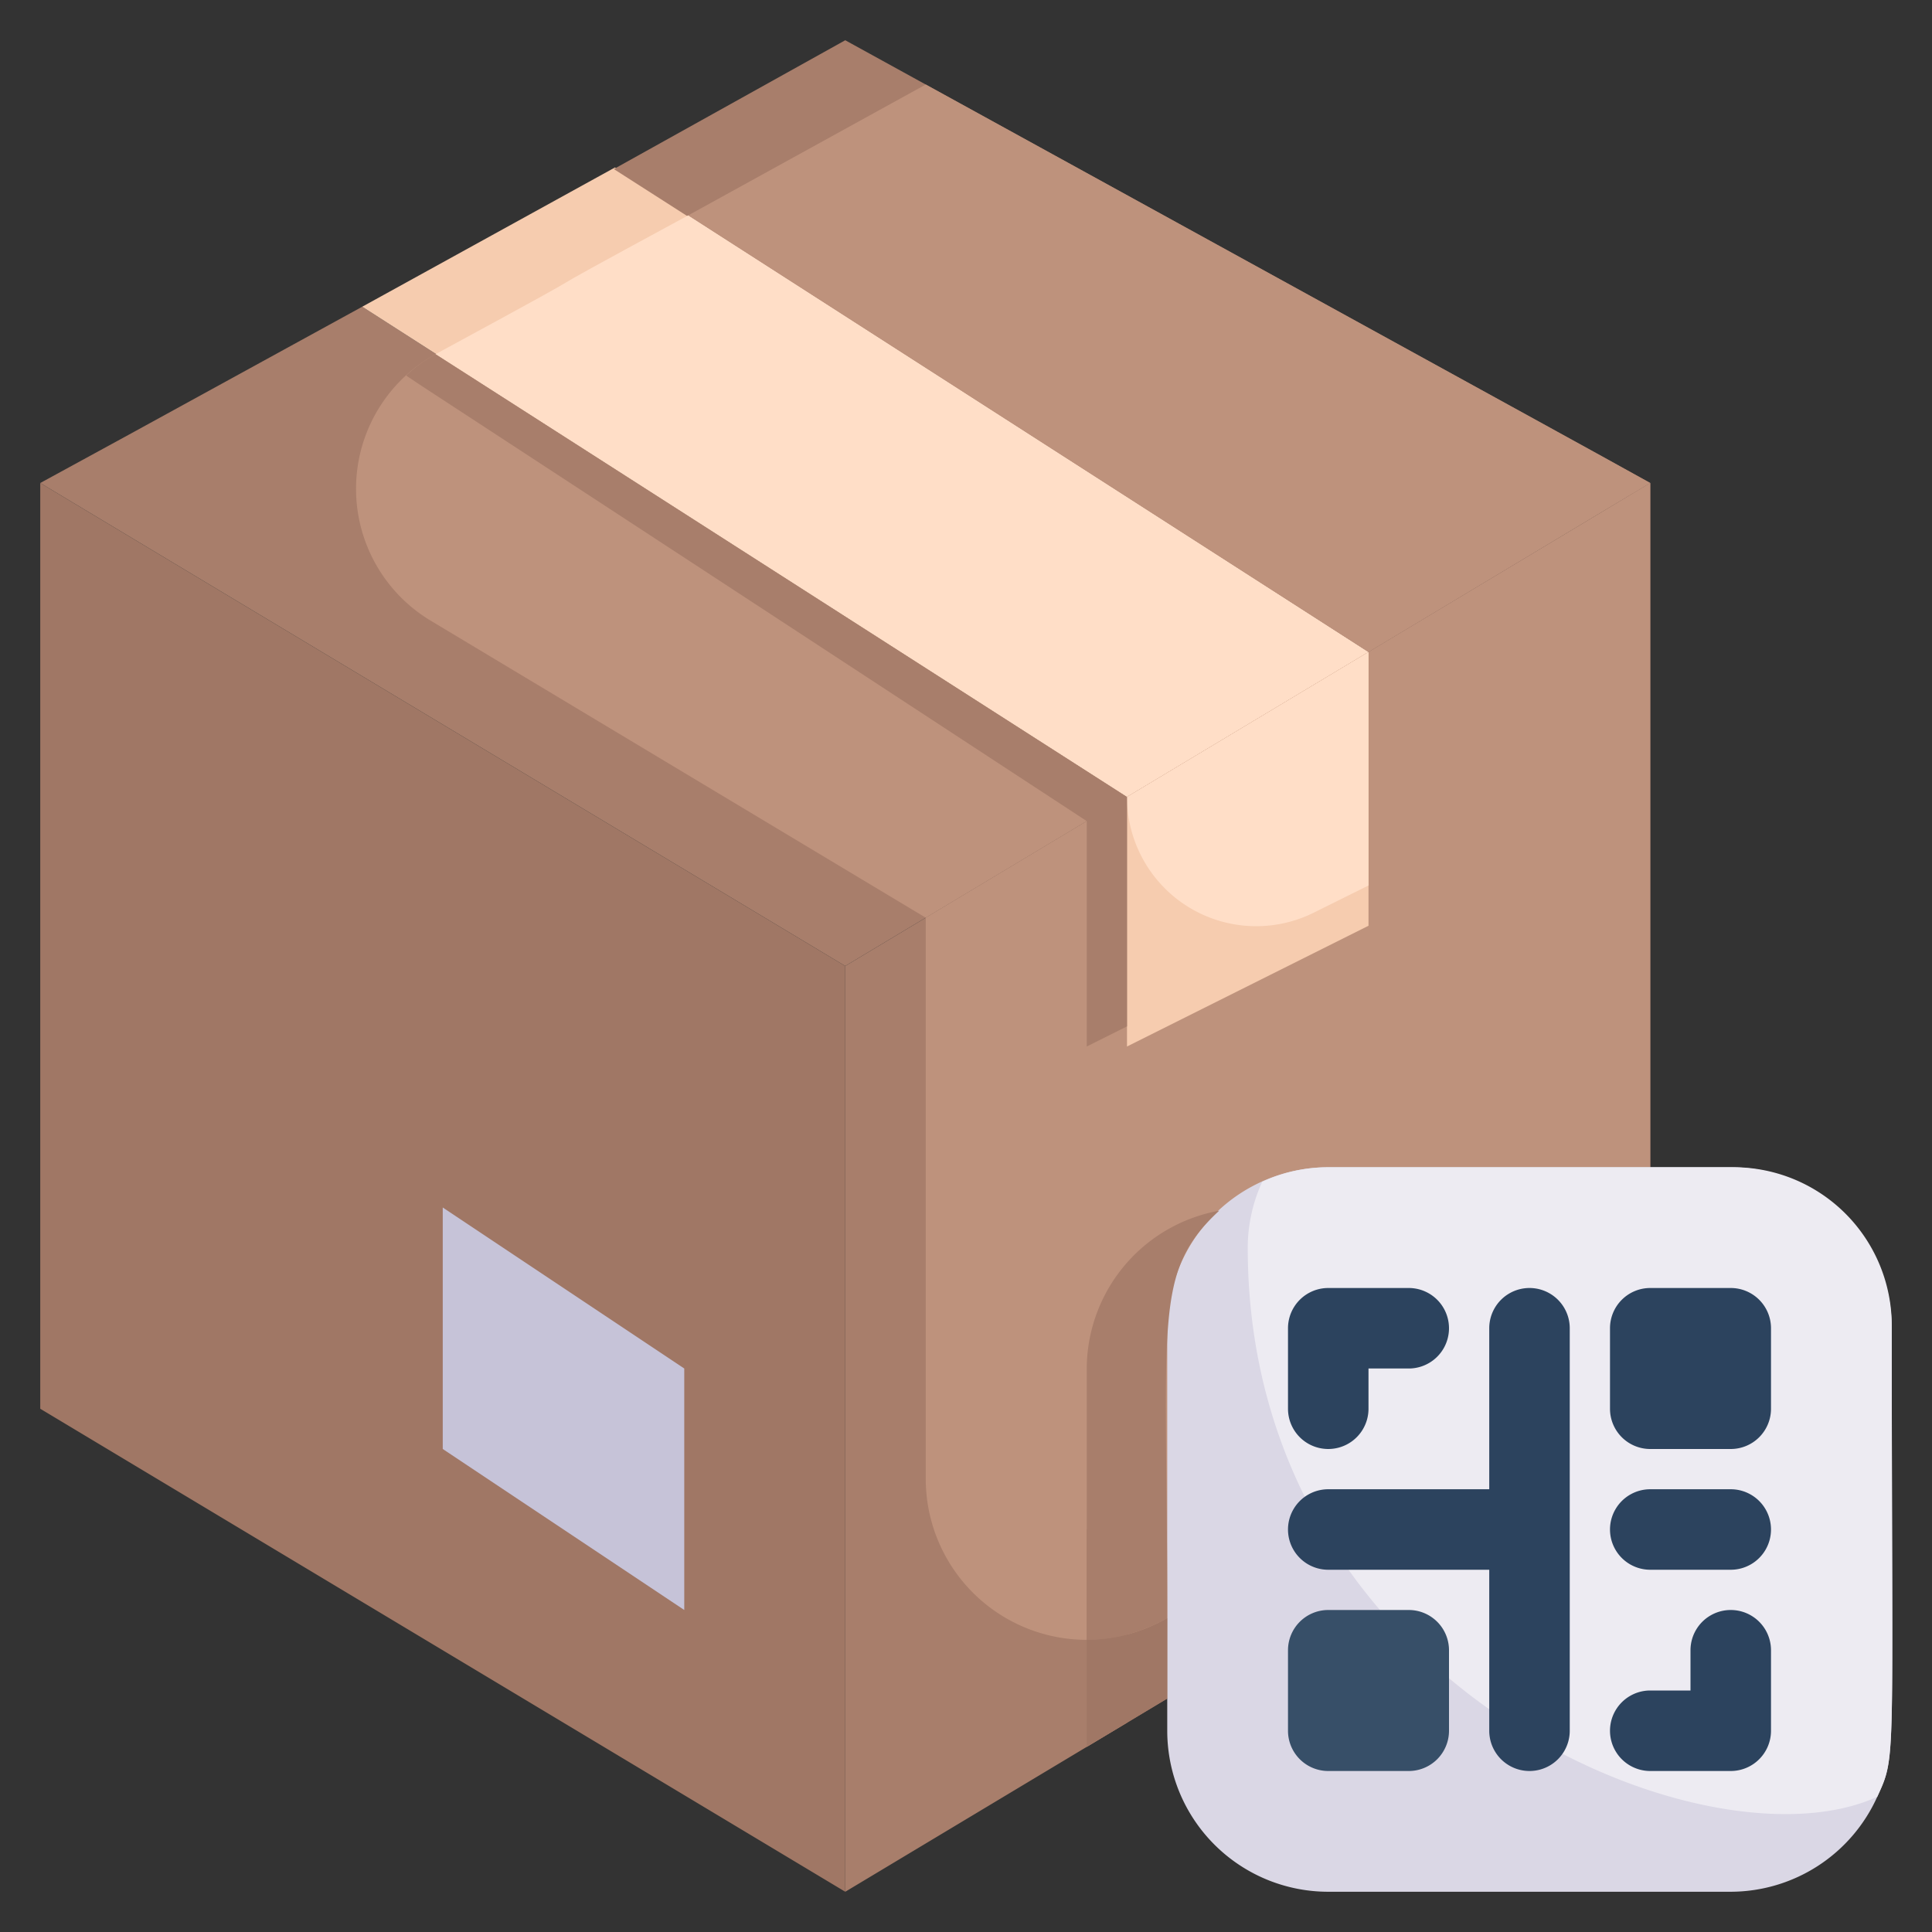 <svg xmlns="http://www.w3.org/2000/svg" viewBox="0 0 48 48"><rect x="0" y="0" width="48" height="48" fill="#333333" stroke="none"/><defs><style>.cls-1{fill:#a87e6b;}.cls-2{fill:#f6ccaf;}.cls-3{fill:#be927c;}.cls-4{fill:#ffdec7;}.cls-5{fill:#a07765;}.cls-6{fill:#c6c3d8;}.cls-7{fill:#dad7e5;}.cls-8{fill:#edebf2;}.cls-9{fill:#374f68;}.cls-10{fill:#2c435e;}</style></defs><title>QR code with Box</title><g id="QR_Code_with_Box" data-name="QR Code with Box"><path class="cls-1" d="M28,19.8,21,24,1,12c2.78-1.52.42-.22,8-4.38Z"/><path class="cls-2" d="M34,16.2l-6,3.6L9,7.62l6.28-3.46Z"/><path class="cls-1" d="M41,12c-4.22,2.54,5.31-3.21-7,4.2l-18.75-12L21,1Z"/><path class="cls-3" d="M28,19.8l-5,3L10.7,15.42a3.82,3.82,0,0,1,.12-6.62Z"/><path class="cls-4" d="M34,16.2l-6,3.6L10.82,8.8c5.53-3,1-.59,6.28-3.45Z"/><path class="cls-3" d="M41,12l-7,4.2L17.1,5.35,23,2.1C41.7,12.38,38.62,10.68,41,12Z"/><path class="cls-1" d="M41,12V35L21,47V24Z"/><path class="cls-3" d="M41,12V33L29.06,40.17A4,4,0,0,1,23,36.74V22.8Z"/><path class="cls-2" d="M34,16.2V23l-6,3V19.8Z"/><path class="cls-4" d="M34,16.2V22l-1.35.67A3.21,3.21,0,0,1,28,19.8Z"/><polygon class="cls-1" points="28 37.33 28 42.8 27 43.4 27 38 28 37.33"/><polygon class="cls-5" points="21 24 21 47 1 35 1 12 21 24"/><polygon class="cls-6" points="11 30 11 36 17 40 17 34 11 30"/><path class="cls-1" d="M10.82,8.8a3.5,3.5,0,0,0-.73.53C11,9.94,8.37,8.2,27,20.4V26l1-.5V19.8Z"/><path class="cls-7" d="M47,33c0,11,.12,10.59-.36,11.64A4,4,0,0,1,43,47H33a4,4,0,0,1-4-4V33a4,4,0,0,1,4-4H43A4,4,0,0,1,47,33Z"/><path class="cls-5" d="M29,40.2v2l-2,1.2V40.74A4,4,0,0,0,29,40.2Z"/><path class="cls-1" d="M30.29,30.08C28.63,31.62,29,32.75,29,40.2a4,4,0,0,1-2,.54V34A4,4,0,0,1,30.29,30.08Z"/><path class="cls-8" d="M47,32.93c0,11,.12,10.66-.36,11.71C42.38,46.6,31,41.84,31,31a3.93,3.93,0,0,1,.36-1.64A3.93,3.93,0,0,1,33,29H43.07A3.93,3.93,0,0,1,47,32.93Z"/><path class="cls-9" d="M35,44H33a1,1,0,0,1-1-1V41a1,1,0,0,1,1-1h2a1,1,0,0,1,1,1v2A1,1,0,0,1,35,44Zm-1-2h0Z"/><path class="cls-10" d="M43,36H41a1,1,0,0,1-1-1V33a1,1,0,0,1,1-1h2a1,1,0,0,1,1,1v2A1,1,0,0,1,43,36Zm-1-2h0Z"/><path class="cls-10" d="M34,35V34h1a1,1,0,0,0,0-2H33a1,1,0,0,0-1,1v2A1,1,0,0,0,34,35Z"/><path class="cls-10" d="M42,41v1H41a1,1,0,0,0,0,2h2a1,1,0,0,0,1-1V41A1,1,0,0,0,42,41Z"/><path class="cls-10" d="M37,33v4H33a1,1,0,0,0,0,2h4v4a1,1,0,0,0,2,0V33A1,1,0,0,0,37,33Z"/><path class="cls-10" d="M41,39h2a1,1,0,0,0,0-2H41A1,1,0,0,0,41,39Z"/></g></svg>